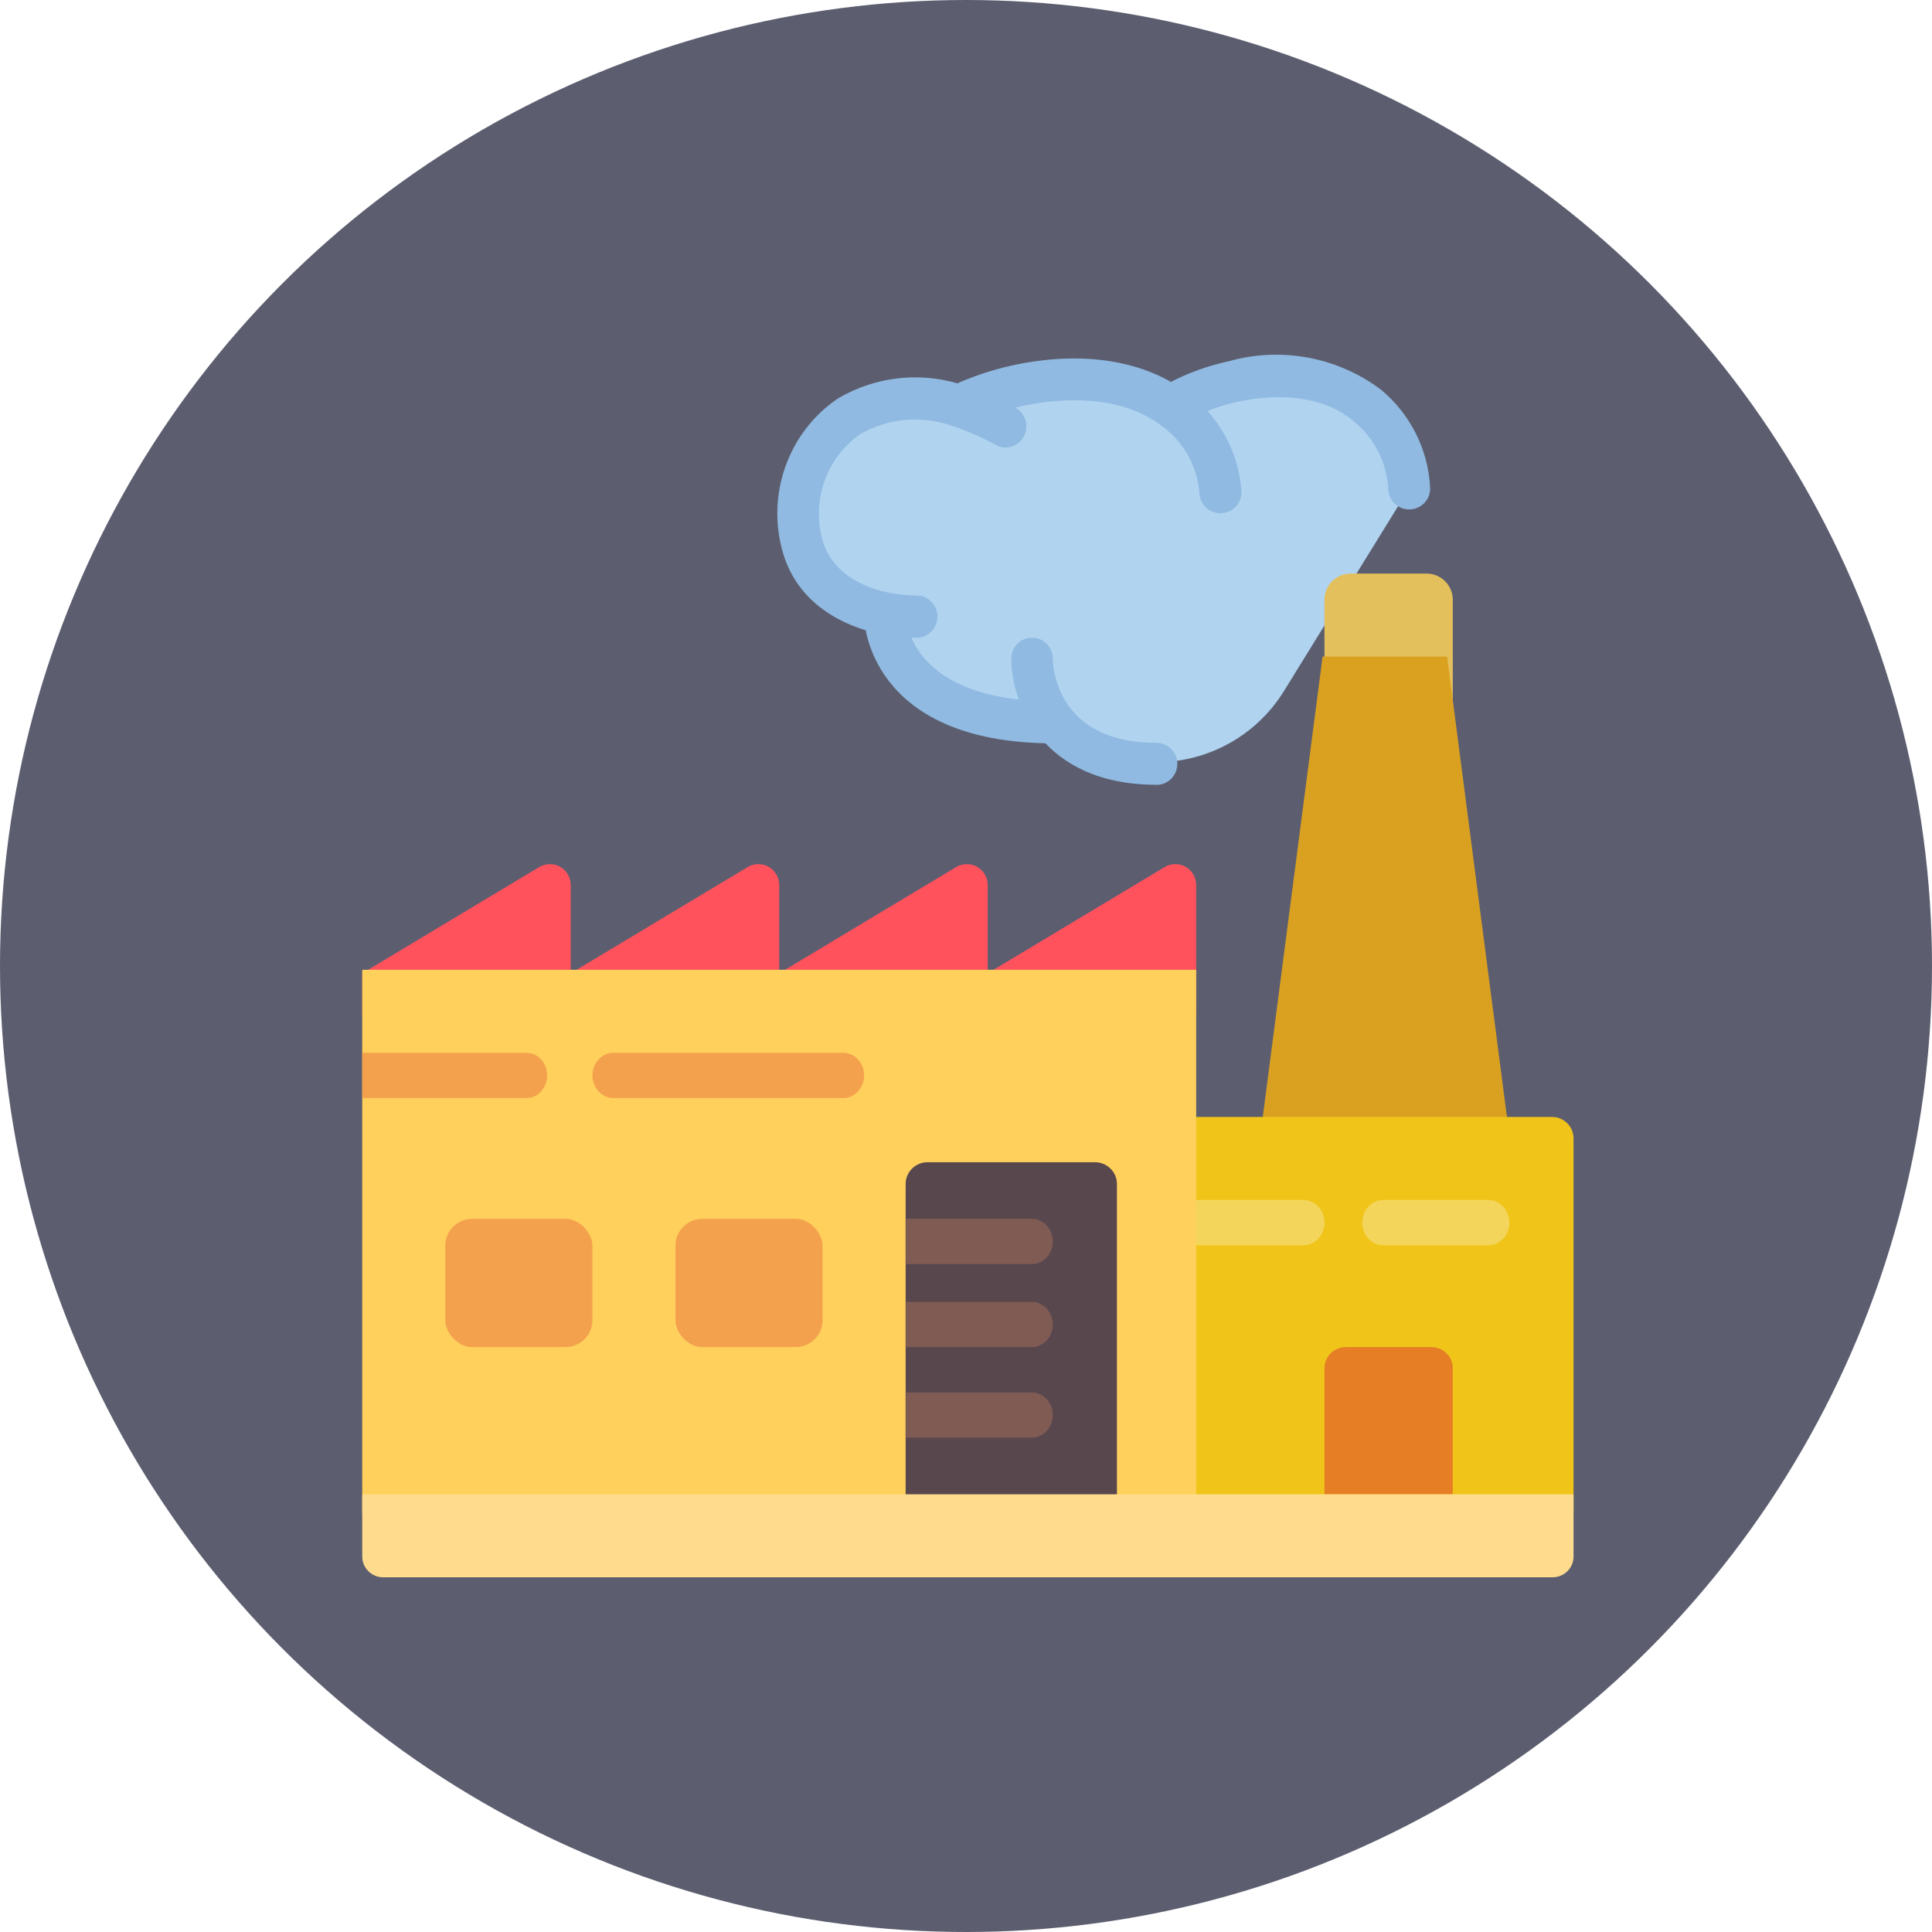 <?xml version="1.0" encoding="UTF-8"?>
<svg width="72px" height="72px" viewBox="0 0 72 72" version="1.1" xmlns="http://www.w3.org/2000/svg" xmlns:xlink="http://www.w3.org/1999/xlink">
    <!-- Generator: Sketch 51.2 (57519) - http://www.bohemiancoding.com/sketch -->
    <title>All_companies</title>
    <desc>Created with Sketch.</desc>
    <defs></defs>
    <g id="All_companies" stroke="none" stroke-width="1" fill="none" fill-rule="evenodd">
        <g id="all-companies" fill-rule="nonzero">
            <g id="medal-copy" fill="#5C5E70">
                <circle id="Oval" cx="36" cy="36" r="36"></circle>
            </g>
            <g id="factory" transform="translate(13.5, 13.219)">
                <path d="M29.905,19.093 L23.309,23.053 L23.309,19.762 C23.309,19.483 23.159,19.225 22.916,19.086 C22.674,18.948 22.376,18.951 22.135,19.093 L15.539,23.053 L15.539,19.762 C15.539,19.483 15.389,19.225 15.147,19.086 C14.904,18.948 14.606,18.951 14.366,19.093 L7.77,23.053 L7.77,19.762 C7.769,19.483 7.62,19.225 7.377,19.086 C7.135,18.948 6.836,18.951 6.596,19.093 L0,23.053 L0,24.609 L31.078,24.609 L31.078,19.762 C31.078,19.483 30.928,19.225 30.686,19.086 C30.443,18.948 30.145,18.951 29.905,19.093 Z" id="Shape" fill="#FF525D"></path>
                <path d="M38.953,5.079 L34.347,12.538 C33.329,14.186 31.526,15.189 29.584,15.187 C27.531,15.187 26.375,14.441 25.727,13.601 L25.68,13.632 C19.434,13.632 19.434,9.745 19.434,9.745 L19.458,9.612 C18.104,9.411 16.97,8.489 16.499,7.21 C15.948,5.393 16.647,3.431 18.224,2.365 C19.493,1.649 21.011,1.516 22.385,2 C22.401,2.008 22.425,2.016 22.44,2.023 L22.557,1.697 C23.21,1.416 23.89,1.205 24.587,1.067 C26.5,0.694 28.632,0.795 30.185,1.961 L30.365,1.798 C31.003,1.466 31.683,1.22 32.387,1.067 C34.104,0.575 35.953,0.906 37.392,1.961 C38.328,2.736 38.895,3.868 38.953,5.079 Z" id="Shape" fill="#B0D3F0"></path>
                <path d="M39.017,5.766 C38.594,5.766 38.247,5.431 38.237,5.011 C38.186,4.027 37.721,3.11 36.954,2.483 C35.581,1.331 33.653,1.533 32.628,1.755 C31.992,1.891 31.378,2.112 30.803,2.413 C30.424,2.603 29.961,2.457 29.763,2.084 C29.564,1.712 29.702,1.25 30.073,1.046 C30.773,0.679 31.521,0.409 32.295,0.243 C34.246,-0.306 36.344,0.086 37.961,1.3 C39.065,2.214 39.732,3.547 39.797,4.973 C39.802,5.178 39.725,5.377 39.582,5.526 C39.439,5.674 39.242,5.761 39.035,5.766 L39.017,5.766 Z" id="Shape" fill="#90BAE1"></path>
                <path d="M31.982,5.906 C31.558,5.906 31.211,5.571 31.198,5.15 C31.121,4.138 30.593,3.213 29.759,2.628 C28.169,1.437 25.95,1.645 24.774,1.875 C24.129,2.001 23.498,2.196 22.894,2.456 C22.497,2.628 22.036,2.448 21.862,2.053 C21.689,1.659 21.871,1.2 22.267,1.028 C22.974,0.725 23.712,0.496 24.467,0.348 C26.95,-0.135 29.162,0.233 30.703,1.386 C31.916,2.256 32.673,3.621 32.765,5.105 C32.771,5.312 32.695,5.512 32.552,5.662 C32.409,5.813 32.212,5.9 32.005,5.906 L31.982,5.906 Z" id="Shape" fill="#90BAE1"></path>
                <path d="M20.661,10.547 C18.803,10.547 16.391,9.73 15.692,7.428 C15.034,5.248 15.864,2.887 17.733,1.627 C19.182,0.776 20.923,0.61 22.503,1.17 C23.142,1.383 23.761,1.655 24.352,1.981 C24.72,2.189 24.857,2.659 24.659,3.038 C24.462,3.417 24.002,3.565 23.626,3.371 C23.116,3.089 22.582,2.854 22.031,2.669 C20.888,2.248 19.621,2.353 18.56,2.957 C17.287,3.841 16.724,5.462 17.167,6.963 C17.621,8.447 19.333,8.973 20.661,8.973 C21.088,8.973 21.435,9.325 21.435,9.76 C21.435,10.194 21.088,10.547 20.661,10.547 Z" id="Shape" fill="#90BAE1"></path>
                <path d="M25.791,14.484 C18.782,14.484 18.703,9.834 18.703,9.787 C18.701,9.354 19.052,9.002 19.487,9 C19.922,8.998 20.276,9.347 20.278,9.779 C20.278,9.925 20.436,12.919 25.791,12.919 C26.226,12.919 26.578,13.269 26.578,13.701 C26.578,14.134 26.226,14.484 25.791,14.484 Z" id="Shape" fill="#90BAE1"></path>
                <path d="M29.602,16.027 C25.319,16.027 24.188,12.954 24.188,11.33 C24.188,10.897 24.534,10.547 24.961,10.547 C25.388,10.547 25.734,10.897 25.734,11.33 C25.739,11.655 25.889,14.465 29.602,14.465 C30.029,14.465 30.375,14.816 30.375,15.248 C30.375,15.681 30.029,16.031 29.602,16.031 L29.602,16.027 Z" id="Shape" fill="#90BAE1"></path>
                <path d="M36.836,8.156 L39.665,8.156 C40.204,8.157 40.641,8.594 40.641,9.132 L40.641,12.938 L35.859,12.938 L35.859,9.132 C35.859,8.593 36.296,8.156 36.836,8.156 Z" id="Shape" fill="#E4C05C"></path>
                <polygon id="Shape" fill="#DAA121" points="42.75 29.109 40.43 11.25 35.789 11.25 33.469 29.109"></polygon>
                <path d="M29.531,28.406 L44.339,28.406 C44.782,28.406 45.141,28.764 45.141,29.204 L45.141,43.172 L29.531,43.172 L29.531,28.406 Z" id="Shape" fill="#F0C419"></path>
                <path d="M35.076,33.188 L31.158,33.188 C30.726,33.188 30.375,32.81 30.375,32.344 C30.375,31.878 30.726,31.5 31.158,31.5 L35.076,31.5 C35.509,31.5 35.859,31.878 35.859,32.344 C35.859,32.81 35.509,33.188 35.076,33.188 Z" id="Shape" fill="#F3D55B"></path>
                <path d="M41.967,33.188 L38.049,33.188 C37.616,33.188 37.266,32.81 37.266,32.344 C37.266,31.878 37.616,31.5 38.049,31.5 L41.967,31.5 C42.399,31.5 42.75,31.878 42.75,32.344 C42.75,32.81 42.399,33.188 41.967,33.188 Z" id="Shape" fill="#F3D55B"></path>
                <rect id="Rectangle-path" fill="#FFD15C" x="0" y="22.922" width="31.078" height="20.25"></rect>
                <path d="M6.891,26.859 C6.891,27.325 6.548,27.703 6.125,27.703 L0,27.703 L0,26.016 L6.125,26.016 C6.548,26.016 6.891,26.393 6.891,26.859 Z" id="Shape" fill="#F4A14E"></path>
                <path d="M17.924,27.703 L9.357,27.703 C8.927,27.703 8.578,27.325 8.578,26.859 C8.578,26.393 8.927,26.016 9.357,26.016 L17.924,26.016 C18.354,26.016 18.703,26.393 18.703,26.859 C18.703,27.325 18.354,27.703 17.924,27.703 Z" id="Shape" fill="#F4A14E"></path>
                <rect id="Rectangle-path" fill="#F4A14E" x="3.094" y="32.203" width="5.484" height="4.781" rx="1"></rect>
                <rect id="Rectangle-path" fill="#F4A14E" x="11.672" y="32.203" width="5.484" height="4.781" rx="1"></rect>
                <path d="M28.125,30.929 L28.125,43.453 L20.25,43.453 L20.25,30.929 C20.238,30.482 20.59,30.109 21.038,30.094 L27.337,30.094 C27.785,30.109 28.137,30.482 28.125,30.929 Z" id="Shape" fill="#59474E"></path>
                <path d="M25.734,33.047 C25.734,33.513 25.384,33.891 24.951,33.891 L20.25,33.891 L20.25,32.203 L24.951,32.203 C25.384,32.203 25.734,32.581 25.734,33.047 Z" id="Shape" fill="#7F5B53"></path>
                <path d="M25.734,36.141 C25.734,36.607 25.384,36.984 24.951,36.984 L20.25,36.984 L20.25,35.297 L24.951,35.297 C25.384,35.297 25.734,35.675 25.734,36.141 Z" id="Shape" fill="#7F5B53"></path>
                <path d="M25.734,39.516 C25.734,39.982 25.384,40.359 24.951,40.359 L20.25,40.359 L20.25,38.672 L24.951,38.672 C25.384,38.672 25.734,39.05 25.734,39.516 Z" id="Shape" fill="#7F5B53"></path>
                <path d="M36.656,36.984 L39.844,36.984 C40.284,36.984 40.641,37.335 40.641,37.768 L40.641,42.469 L35.859,42.469 L35.859,37.768 C35.859,37.335 36.216,36.984 36.656,36.984 Z" id="Shape" fill="#E57E25"></path>
                <path d="M45.141,42.469 L0,42.469 L0,44.789 C0,45.216 0.348,45.562 0.778,45.562 L44.362,45.562 C44.792,45.562 45.141,45.216 45.141,44.789 L45.141,42.469 Z" id="Shape" fill="#FFDC8D"></path>
            </g>
        </g>
    </g>
</svg>